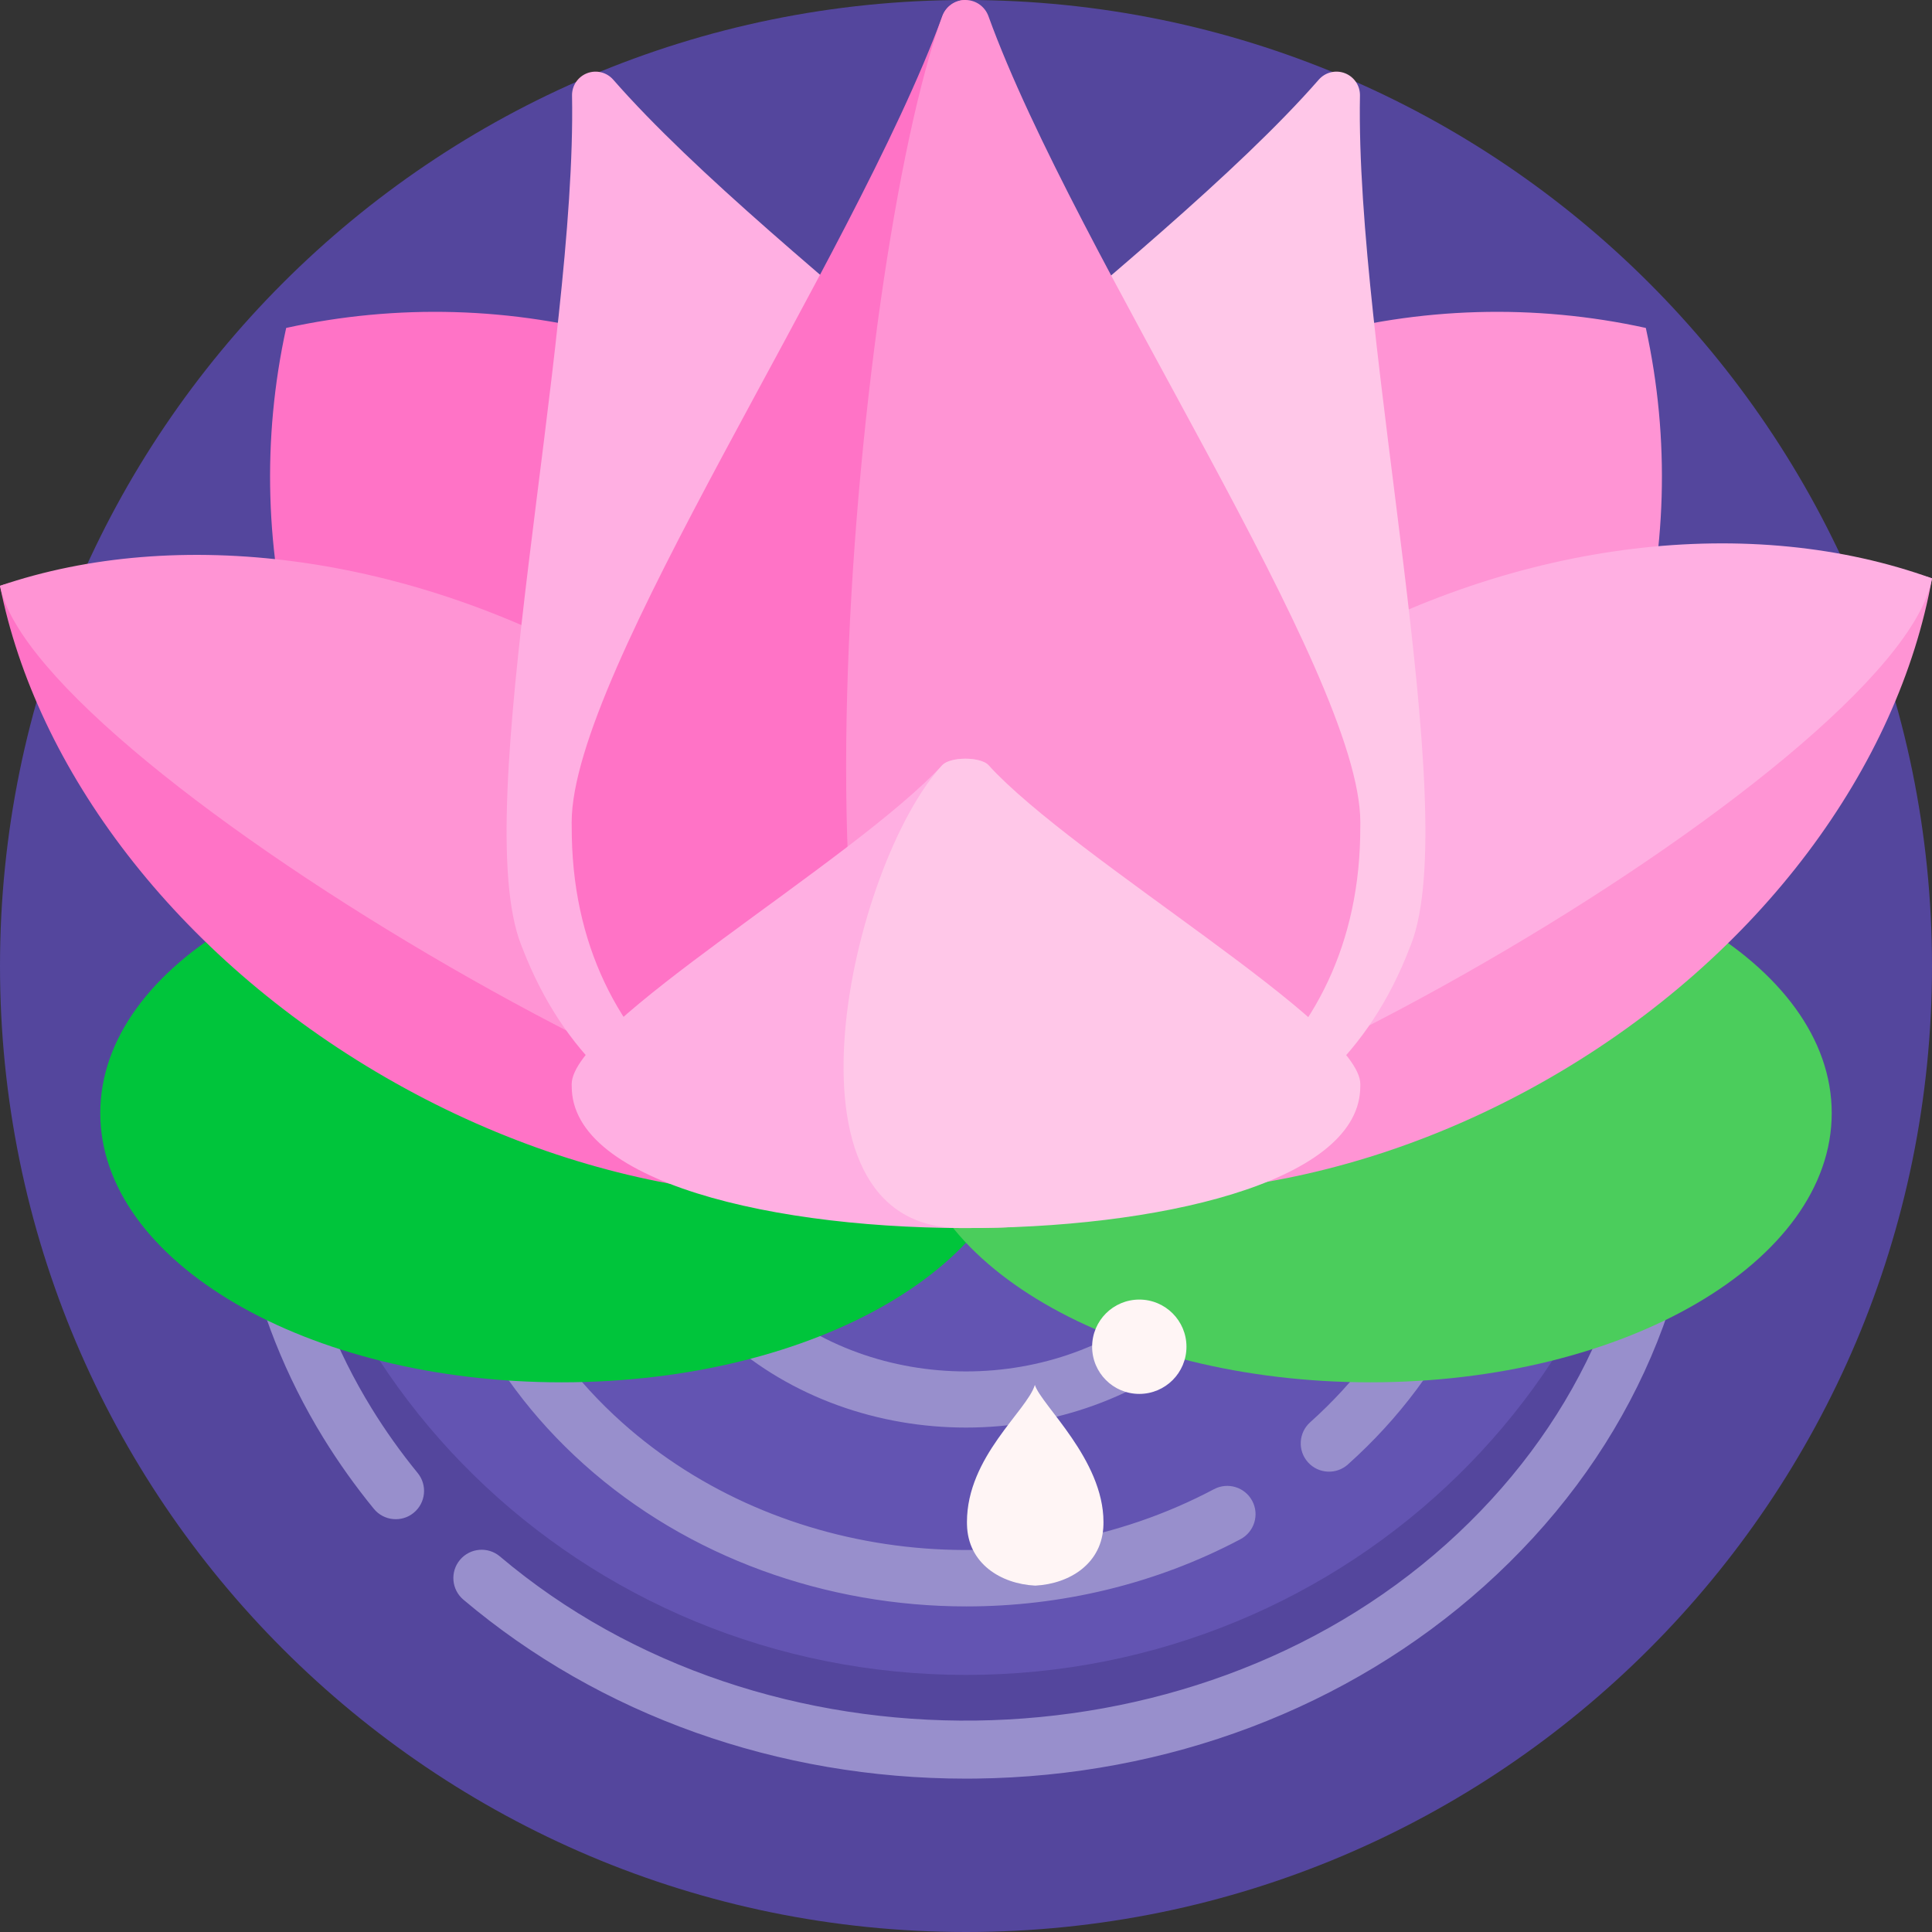 <svg id="Capa_1" enable-background="new 0 0 512 512" height="512" viewBox="0 0 512 512" width="512" xmlns="http://www.w3.org/2000/svg"><rect x="0" y="0" width="512" height="512" fill="#333333" stroke="none"/><g><path d="m512 256c0 141.385-114.615 256-256 256s-256-114.615-256-256 114.615-256 256-256 256 114.615 256 256z" fill="#54469d"/><path d="m440.428 263.255c0 99.752-82.571 180.617-184.428 180.617s-184.428-80.865-184.428-180.617 82.571-180.617 184.428-180.617 184.428 80.865 184.428 180.617z" fill="#6354b2"/><path d="m346.62 387.511c-2.764-3.085-2.502-7.827.584-10.59 24.088-21.571 37.354-50.183 37.354-80.565s-13.267-58.994-37.354-80.564c-50.291-45.033-132.118-45.033-182.408 0-24.088 21.57-37.354 50.182-37.354 80.564 0 30.383 13.266 58.994 37.354 80.565 41.675 37.318 106.205 44.607 156.924 17.726 3.666-1.938 8.2-.543 10.14 3.114 1.939 3.66.545 8.2-3.114 10.14-22.604 11.979-47.697 17.818-72.63 17.818-37.018 0-73.684-12.87-101.327-37.624-27.308-24.454-42.347-57.034-42.347-91.739s15.04-67.285 42.347-91.738c27.076-24.246 63.02-37.599 101.21-37.599 38.191 0 74.135 13.353 101.21 37.599 27.308 24.453 42.348 57.033 42.348 91.738s-15.039 67.285-42.348 91.739c-3.084 2.765-7.826 2.501-10.589-.584zm46.648-215.183c-36.706-32.87-85.456-50.972-137.268-50.972s-100.561 18.102-137.268 50.972c-30.563 27.368-49.762 62.11-55.522 100.469-5.584 37.189 2.409 75.651 22.506 108.301 3.982 6.47 8.476 12.779 13.357 18.754 2.621 3.208 7.347 3.685 10.553 1.063 3.208-2.621 3.684-7.346 1.063-10.554-4.46-5.46-8.565-11.223-12.199-17.127-38-61.733-25.562-139.755 30.249-189.732 70.171-62.837 184.349-62.836 254.523 0 33.719 30.195 52.289 70.274 52.289 112.854s-18.57 82.658-52.289 112.854c-68.195 61.066-180.69 62.528-250.775 3.262-3.164-2.676-7.896-2.278-10.569.884-2.675 3.163-2.279 7.895.884 10.569 36.233 30.642 83.425 47.433 133.157 47.432.887 0 1.779-.005 2.667-.016 50.815-.612 98.633-18.709 134.644-50.957 36.939-33.078 57.283-77.125 57.283-124.027s-20.346-90.951-57.285-124.029zm-46.506 124.028c0 22.076-9.548 42.784-26.884 58.308-17.611 15.771-40.744 23.656-63.878 23.656-23.133 0-46.267-7.886-63.878-23.656-17.336-15.523-26.883-36.231-26.883-58.308s9.547-42.785 26.883-58.31c35.222-31.542 92.534-31.542 127.756 0 17.337 15.525 26.884 36.233 26.884 58.31zm-15 0c0-17.754-7.775-34.494-21.89-47.136-14.853-13.3-34.362-19.95-53.872-19.95s-39.019 6.65-53.872 19.95c-14.116 12.642-21.89 29.381-21.89 47.136 0 17.754 7.774 34.493 21.89 47.134 29.705 26.6 78.039 26.6 107.744 0 14.115-12.64 21.89-29.38 21.89-47.134z" fill="#988fcc"/><path d="m75.841 86.907c58.818-12.902 122.669 3.437 168.291 49.059s61.961 109.473 49.059 168.291c-58.818 12.902-122.669-3.436-168.291-49.059s-61.961-109.472-49.059-168.291z" fill="#ff73c6"/><path d="m387.1 255.199c-45.623 45.623-109.473 61.961-168.291 49.059-12.902-58.818 3.437-122.669 49.059-168.291s109.473-61.961 168.291-49.059c12.902 58.818-3.437 122.668-49.059 168.291z" fill="#ff94d4"/><path d="m271.083 294.983c0 39.402-54.735 71.343-122.254 71.343s-122.255-31.942-122.255-71.343 54.735-71.343 122.254-71.343 122.255 31.941 122.255 71.343z" fill="#00c53b"/><path d="m485.426 294.983c0 39.402-54.735 71.343-122.254 71.343s-122.254-31.941-122.254-71.343 54.735-71.343 122.254-71.343 122.254 31.941 122.254 71.343z" fill="#4bcd5c"/><path d="m0 155.24c46.686-15.927 256.649 105.295 266.199 153.69-46.686 15.927-108.093 8.882-163.969-23.378s-92.68-81.917-102.23-130.312z" fill="#ff73c6"/><path d="m0 155.24c46.686-15.927 108.092-8.882 163.969 23.378s92.681 81.917 102.23 130.312c-46.686 15.927-256.649-105.295-266.199-153.69z" fill="#ff94d4"/><path d="m245.801 306.961c8.866-49.579 218.829-170.801 266.199-153.69-8.866 49.579-45.218 100.02-101.094 132.28s-117.735 38.522-165.105 21.41z" fill="#ff94d4"/><path d="m245.801 306.961c8.866-49.579 45.218-100.02 101.094-132.28s117.735-38.521 165.105-21.41c-8.866 49.579-218.829 170.802-266.199 153.69z" fill="#ffafe2"/><path d="m162.519 21.122c42.773 48.943 148.394 120.945 162.258 156.59.451 1.16.89 2.322 1.315 3.487 40.562 110.949-141.568 181.787-186.631 72.589-.473-1.146-.935-2.299-1.386-3.459-13.927-35.809 14.779-158.218 13.521-224.993-.049-2.616 1.531-4.977 3.97-5.925 2.45-.954 5.223-.269 6.953 1.711z" fill="#ffafe2"/><path d="m356.434 19.41c2.438.948 4.019 3.31 3.97 5.925-1.258 66.775 27.448 189.185 13.521 224.993-.451 1.16-.913 2.313-1.386 3.459-45.063 109.198-227.192 38.36-186.631-72.589.426-1.164.864-2.327 1.315-3.487 13.864-35.645 119.485-107.648 162.258-156.59 1.73-1.979 4.503-2.664 6.953-1.711z" fill="#ffc7e8"/><path d="m257.219 314.217c-52.004.489-104.411-30.314-105.68-92.41-.026-1.293-.04-2.589-.04-3.888 0-40.086 74.207-148.254 98.237-213.659.941-2.562 3.371-4.26 6.101-4.26 2.743 0 52.573 313.736 1.382 314.217z" fill="#ff73c6"/><path d="m261.95 4.294c23.081 63.766 98.551 173.722 98.551 213.625 0 1.299-.013 2.595-.04 3.888-1.26 61.611-52.861 92.416-104.461 92.416s-30.294-244.558-6.264-309.963c.941-2.562 3.371-4.26 6.101-4.26 2.743 0 5.18 1.715 6.113 4.294z" fill="#ff94d4"/><path d="m261.95 202.763c23.081 25.241 51.839 121.129 3.608 122.544-54.587 1.601-112.682-10.547-114.02-36.443-.026-.512-.04-1.025-.04-1.539 0-15.868 74.207-58.686 98.237-84.576.941-1.014 3.371-1.686 6.101-1.686 2.744.001 5.181.679 6.114 1.7z" fill="#ffafe2"/><path d="m261.95 202.763c23.081 25.241 98.551 68.767 98.551 84.562 0 .514-.013 1.027-.04 1.539-1.272 24.634-53.905 36.827-106.02 36.579-51.076-.243-28.736-96.803-4.706-122.693.941-1.014 3.371-1.686 6.101-1.686 2.744 0 5.181.678 6.114 1.699z" fill="#ffc7e8"/><path d="m256.253 403.349c0-17.285 15.932-29.492 17.995-36.319h.008c1.676 5.336 18.176 19.719 18.176 36.319 0 .228-.002.455-.007.682-.223 10.322-8.962 15.713-18.082 16.174-9.12-.461-17.859-5.852-18.082-16.174-.005-.227-.008-.455-.008-.682zm45.673-58.949c-6.904 0-12.5 5.596-12.5 12.5s5.596 12.5 12.5 12.5 12.5-5.596 12.5-12.5-5.597-12.5-12.5-12.5z" fill="#fff5f5"/></g></svg>